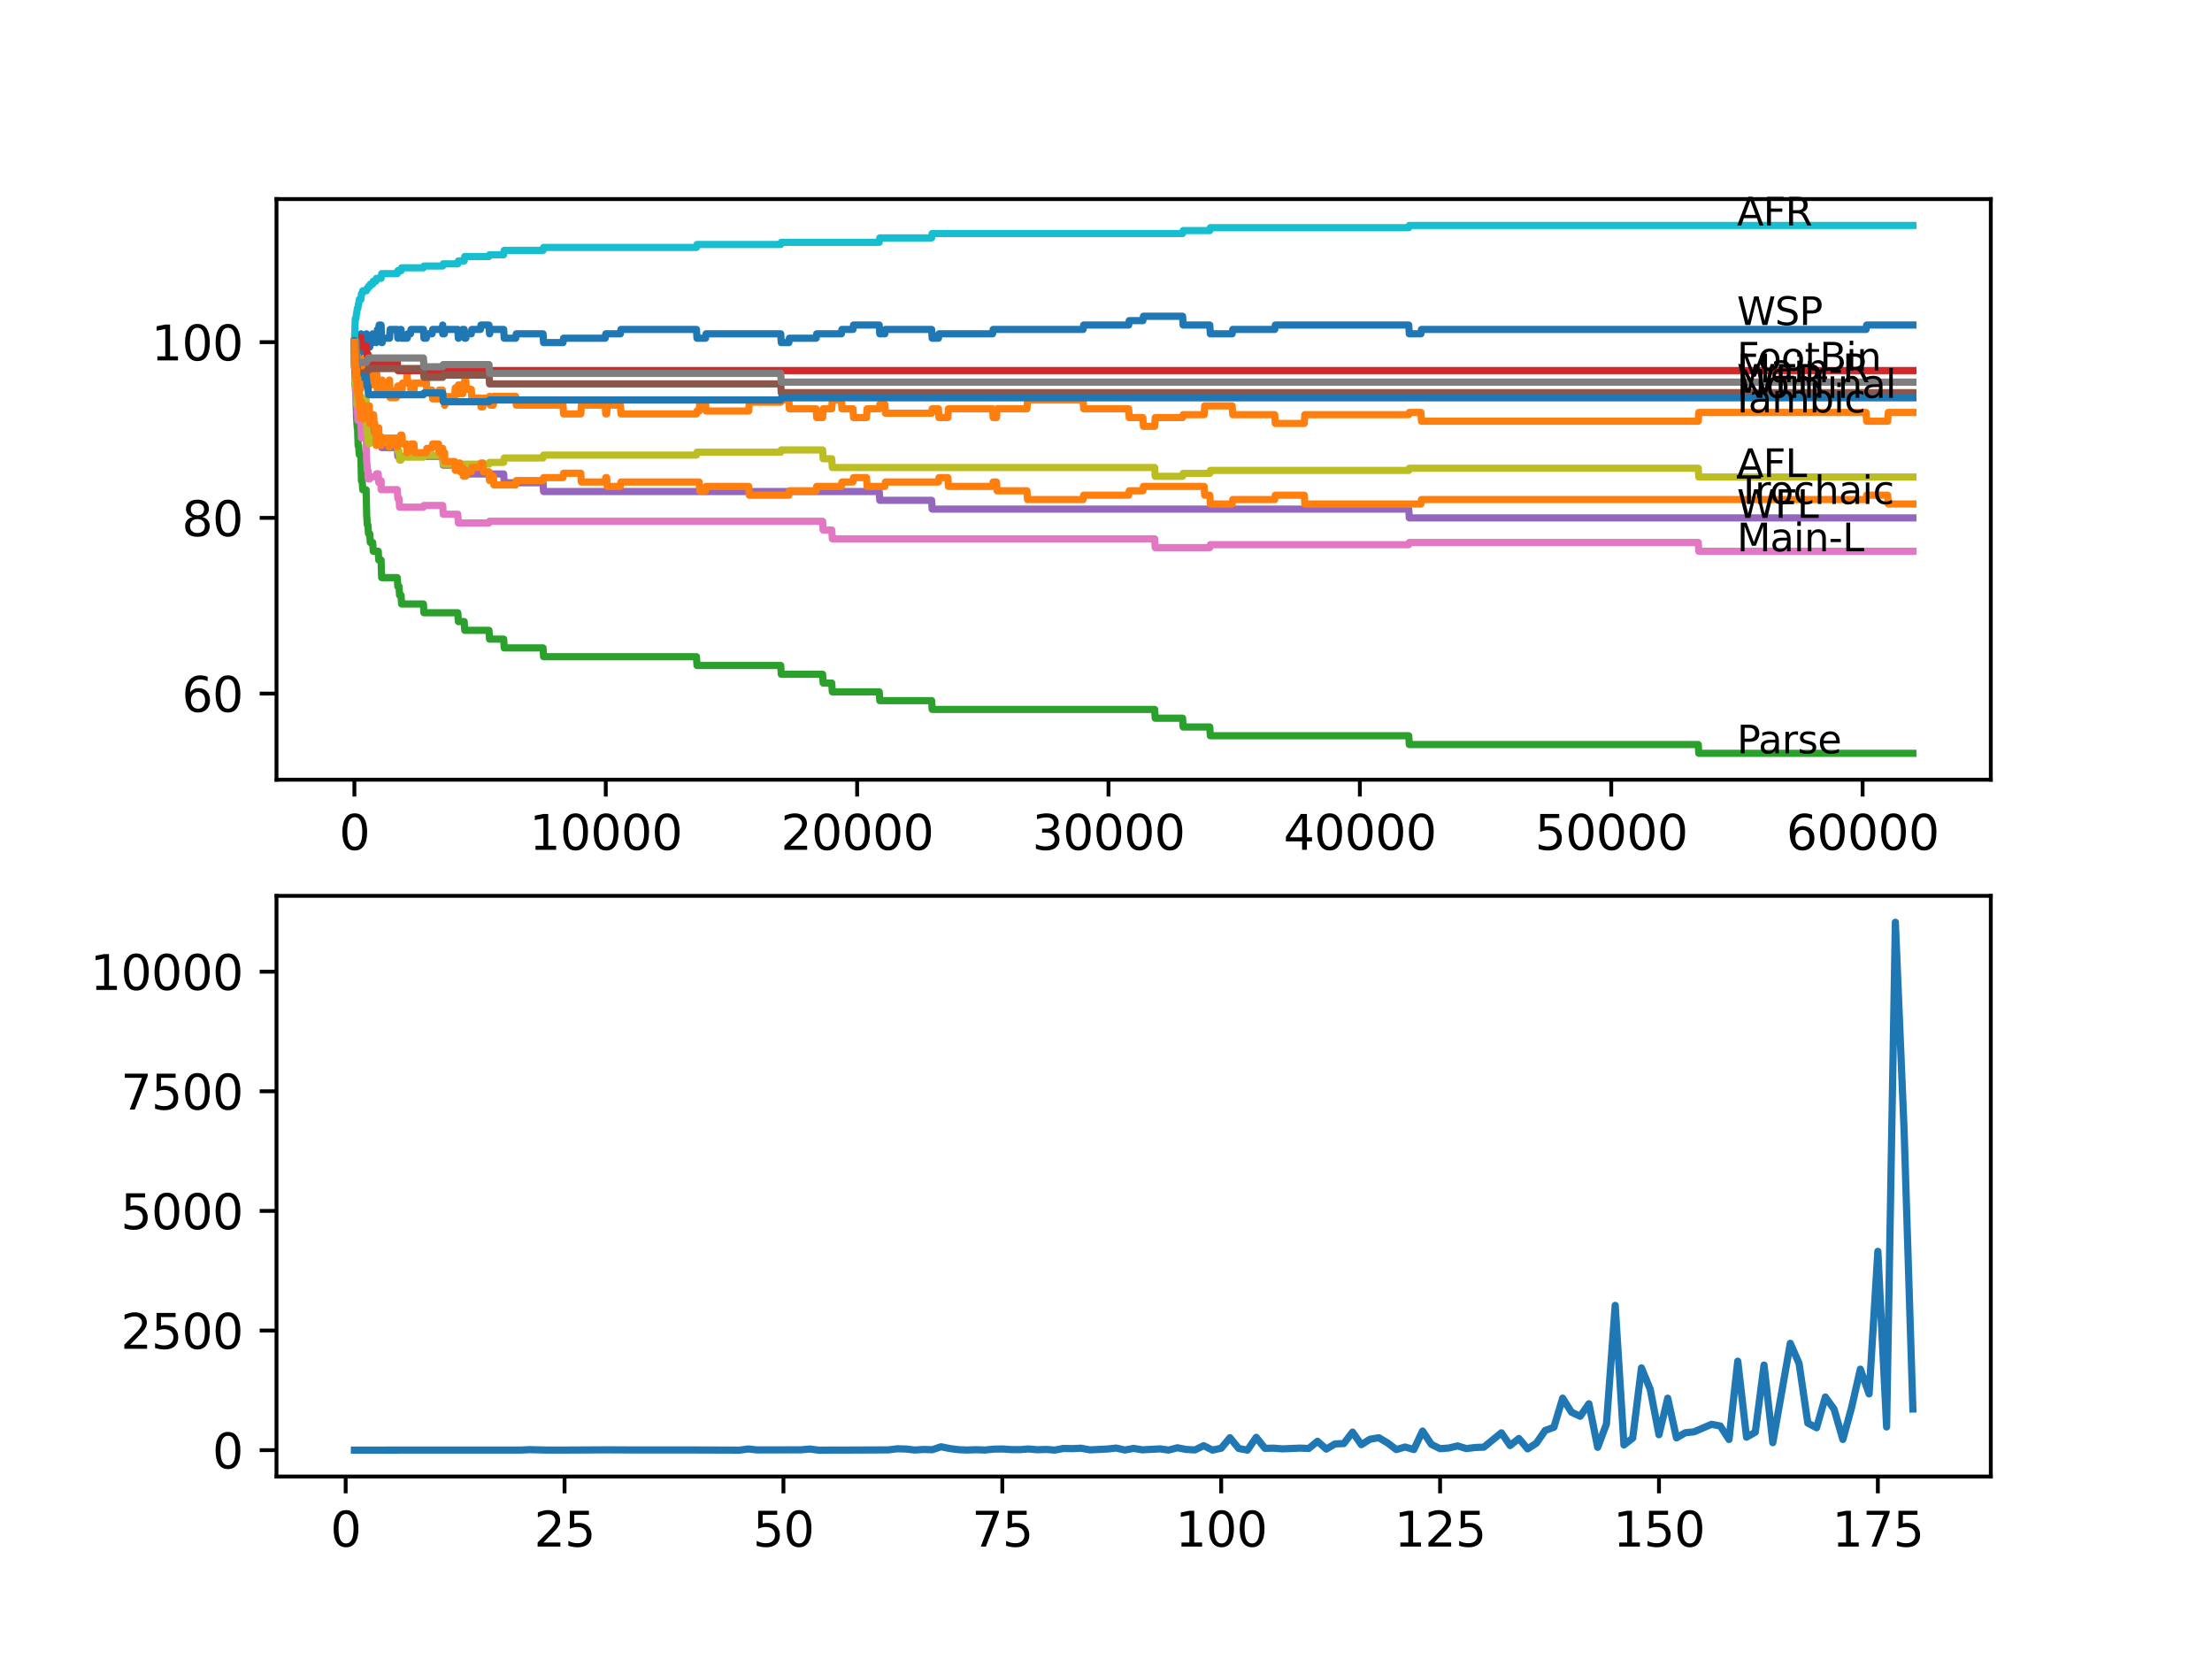 <?xml version="1.0" encoding="utf-8" standalone="no"?>
<!DOCTYPE svg PUBLIC "-//W3C//DTD SVG 1.1//EN"
  "http://www.w3.org/Graphics/SVG/1.1/DTD/svg11.dtd">
<svg xmlns:xlink="http://www.w3.org/1999/xlink" width="460.8pt" height="345.6pt" viewBox="0 0 460.8 345.6" xmlns="http://www.w3.org/2000/svg" version="1.1">
 <defs>
  <style type="text/css">*{stroke-linejoin: round; stroke-linecap: butt}</style>
 </defs>
 <g id="figure_1">
  <g id="patch_1">
   <path d="M 0 345.6 
L 460.8 345.6 
L 460.8 0 
L 0 0 
z
" style="fill: #ffffff"/>
  </g>
  <g id="axes_1">
   <g id="patch_2">
    <path d="M 57.6 162.432 
L 414.72 162.432 
L 414.72 41.472 
L 57.6 41.472 
z
" style="fill: #ffffff"/>
   </g>
   <g id="matplotlib.axis_1">
    <g id="xtick_1">
     <g id="line2d_1">
      <defs>
       <path id="m39d87711a4" d="M 0 0 
L 0 3.5 
" style="stroke: #000000; stroke-width: 0.8"/>
      </defs>
      <g>
       <use xlink:href="#m39d87711a4" x="73.827" y="162.432" style="stroke: #000000; stroke-width: 0.8"/>
      </g>
     </g>
     <g id="text_1">
      <!-- 0 -->
      <g transform="translate(70.646 177.03)scale(0.1 -0.1)">
       <defs>
        <path id="DejaVuSans-30" d="M 2034 4250 
Q 1547 4250 1301 3770 
Q 1056 3291 1056 2328 
Q 1056 1369 1301 889 
Q 1547 409 2034 409 
Q 2525 409 2770 889 
Q 3016 1369 3016 2328 
Q 3016 3291 2770 3770 
Q 2525 4250 2034 4250 
z
M 2034 4750 
Q 2819 4750 3233 4129 
Q 3647 3509 3647 2328 
Q 3647 1150 3233 529 
Q 2819 -91 2034 -91 
Q 1250 -91 836 529 
Q 422 1150 422 2328 
Q 422 3509 836 4129 
Q 1250 4750 2034 4750 
z
" transform="scale(0.016)"/>
       </defs>
       <use xlink:href="#DejaVuSans-30"/>
      </g>
     </g>
    </g>
    <g id="xtick_2">
     <g id="line2d_2">
      <g>
       <use xlink:href="#m39d87711a4" x="126.192" y="162.432" style="stroke: #000000; stroke-width: 0.8"/>
      </g>
     </g>
     <g id="text_2">
      <!-- 10000 -->
      <g transform="translate(110.286 177.03)scale(0.1 -0.1)">
       <defs>
        <path id="DejaVuSans-31" d="M 794 531 
L 1825 531 
L 1825 4091 
L 703 3866 
L 703 4441 
L 1819 4666 
L 2450 4666 
L 2450 531 
L 3481 531 
L 3481 0 
L 794 0 
L 794 531 
z
" transform="scale(0.016)"/>
       </defs>
       <use xlink:href="#DejaVuSans-31"/>
       <use xlink:href="#DejaVuSans-30" x="63.623"/>
       <use xlink:href="#DejaVuSans-30" x="127.246"/>
       <use xlink:href="#DejaVuSans-30" x="190.869"/>
       <use xlink:href="#DejaVuSans-30" x="254.492"/>
      </g>
     </g>
    </g>
    <g id="xtick_3">
     <g id="line2d_3">
      <g>
       <use xlink:href="#m39d87711a4" x="178.556" y="162.432" style="stroke: #000000; stroke-width: 0.8"/>
      </g>
     </g>
     <g id="text_3">
      <!-- 20000 -->
      <g transform="translate(162.65 177.03)scale(0.1 -0.1)">
       <defs>
        <path id="DejaVuSans-32" d="M 1228 531 
L 3431 531 
L 3431 0 
L 469 0 
L 469 531 
Q 828 903 1448 1529 
Q 2069 2156 2228 2338 
Q 2531 2678 2651 2914 
Q 2772 3150 2772 3378 
Q 2772 3750 2511 3984 
Q 2250 4219 1831 4219 
Q 1534 4219 1204 4116 
Q 875 4013 500 3803 
L 500 4441 
Q 881 4594 1212 4672 
Q 1544 4750 1819 4750 
Q 2544 4750 2975 4387 
Q 3406 4025 3406 3419 
Q 3406 3131 3298 2873 
Q 3191 2616 2906 2266 
Q 2828 2175 2409 1742 
Q 1991 1309 1228 531 
z
" transform="scale(0.016)"/>
       </defs>
       <use xlink:href="#DejaVuSans-32"/>
       <use xlink:href="#DejaVuSans-30" x="63.623"/>
       <use xlink:href="#DejaVuSans-30" x="127.246"/>
       <use xlink:href="#DejaVuSans-30" x="190.869"/>
       <use xlink:href="#DejaVuSans-30" x="254.492"/>
      </g>
     </g>
    </g>
    <g id="xtick_4">
     <g id="line2d_4">
      <g>
       <use xlink:href="#m39d87711a4" x="230.921" y="162.432" style="stroke: #000000; stroke-width: 0.8"/>
      </g>
     </g>
     <g id="text_4">
      <!-- 30000 -->
      <g transform="translate(215.015 177.03)scale(0.1 -0.1)">
       <defs>
        <path id="DejaVuSans-33" d="M 2597 2516 
Q 3050 2419 3304 2112 
Q 3559 1806 3559 1356 
Q 3559 666 3084 287 
Q 2609 -91 1734 -91 
Q 1441 -91 1130 -33 
Q 819 25 488 141 
L 488 750 
Q 750 597 1062 519 
Q 1375 441 1716 441 
Q 2309 441 2620 675 
Q 2931 909 2931 1356 
Q 2931 1769 2642 2001 
Q 2353 2234 1838 2234 
L 1294 2234 
L 1294 2753 
L 1863 2753 
Q 2328 2753 2575 2939 
Q 2822 3125 2822 3475 
Q 2822 3834 2567 4026 
Q 2313 4219 1838 4219 
Q 1578 4219 1281 4162 
Q 984 4106 628 3988 
L 628 4550 
Q 988 4650 1302 4700 
Q 1616 4750 1894 4750 
Q 2613 4750 3031 4423 
Q 3450 4097 3450 3541 
Q 3450 3153 3228 2886 
Q 3006 2619 2597 2516 
z
" transform="scale(0.016)"/>
       </defs>
       <use xlink:href="#DejaVuSans-33"/>
       <use xlink:href="#DejaVuSans-30" x="63.623"/>
       <use xlink:href="#DejaVuSans-30" x="127.246"/>
       <use xlink:href="#DejaVuSans-30" x="190.869"/>
       <use xlink:href="#DejaVuSans-30" x="254.492"/>
      </g>
     </g>
    </g>
    <g id="xtick_5">
     <g id="line2d_5">
      <g>
       <use xlink:href="#m39d87711a4" x="283.285" y="162.432" style="stroke: #000000; stroke-width: 0.8"/>
      </g>
     </g>
     <g id="text_5">
      <!-- 40000 -->
      <g transform="translate(267.379 177.03)scale(0.1 -0.1)">
       <defs>
        <path id="DejaVuSans-34" d="M 2419 4116 
L 825 1625 
L 2419 1625 
L 2419 4116 
z
M 2253 4666 
L 3047 4666 
L 3047 1625 
L 3713 1625 
L 3713 1100 
L 3047 1100 
L 3047 0 
L 2419 0 
L 2419 1100 
L 313 1100 
L 313 1709 
L 2253 4666 
z
" transform="scale(0.016)"/>
       </defs>
       <use xlink:href="#DejaVuSans-34"/>
       <use xlink:href="#DejaVuSans-30" x="63.623"/>
       <use xlink:href="#DejaVuSans-30" x="127.246"/>
       <use xlink:href="#DejaVuSans-30" x="190.869"/>
       <use xlink:href="#DejaVuSans-30" x="254.492"/>
      </g>
     </g>
    </g>
    <g id="xtick_6">
     <g id="line2d_6">
      <g>
       <use xlink:href="#m39d87711a4" x="335.65" y="162.432" style="stroke: #000000; stroke-width: 0.8"/>
      </g>
     </g>
     <g id="text_6">
      <!-- 50000 -->
      <g transform="translate(319.744 177.03)scale(0.1 -0.1)">
       <defs>
        <path id="DejaVuSans-35" d="M 691 4666 
L 3169 4666 
L 3169 4134 
L 1269 4134 
L 1269 2991 
Q 1406 3038 1543 3061 
Q 1681 3084 1819 3084 
Q 2600 3084 3056 2656 
Q 3513 2228 3513 1497 
Q 3513 744 3044 326 
Q 2575 -91 1722 -91 
Q 1428 -91 1123 -41 
Q 819 9 494 109 
L 494 744 
Q 775 591 1075 516 
Q 1375 441 1709 441 
Q 2250 441 2565 725 
Q 2881 1009 2881 1497 
Q 2881 1984 2565 2268 
Q 2250 2553 1709 2553 
Q 1456 2553 1204 2497 
Q 953 2441 691 2322 
L 691 4666 
z
" transform="scale(0.016)"/>
       </defs>
       <use xlink:href="#DejaVuSans-35"/>
       <use xlink:href="#DejaVuSans-30" x="63.623"/>
       <use xlink:href="#DejaVuSans-30" x="127.246"/>
       <use xlink:href="#DejaVuSans-30" x="190.869"/>
       <use xlink:href="#DejaVuSans-30" x="254.492"/>
      </g>
     </g>
    </g>
    <g id="xtick_7">
     <g id="line2d_7">
      <g>
       <use xlink:href="#m39d87711a4" x="388.014" y="162.432" style="stroke: #000000; stroke-width: 0.8"/>
      </g>
     </g>
     <g id="text_7">
      <!-- 60000 -->
      <g transform="translate(372.108 177.03)scale(0.1 -0.1)">
       <defs>
        <path id="DejaVuSans-36" d="M 2113 2584 
Q 1688 2584 1439 2293 
Q 1191 2003 1191 1497 
Q 1191 994 1439 701 
Q 1688 409 2113 409 
Q 2538 409 2786 701 
Q 3034 994 3034 1497 
Q 3034 2003 2786 2293 
Q 2538 2584 2113 2584 
z
M 3366 4563 
L 3366 3988 
Q 3128 4100 2886 4159 
Q 2644 4219 2406 4219 
Q 1781 4219 1451 3797 
Q 1122 3375 1075 2522 
Q 1259 2794 1537 2939 
Q 1816 3084 2150 3084 
Q 2853 3084 3261 2657 
Q 3669 2231 3669 1497 
Q 3669 778 3244 343 
Q 2819 -91 2113 -91 
Q 1303 -91 875 529 
Q 447 1150 447 2328 
Q 447 3434 972 4092 
Q 1497 4750 2381 4750 
Q 2619 4750 2861 4703 
Q 3103 4656 3366 4563 
z
" transform="scale(0.016)"/>
       </defs>
       <use xlink:href="#DejaVuSans-36"/>
       <use xlink:href="#DejaVuSans-30" x="63.623"/>
       <use xlink:href="#DejaVuSans-30" x="127.246"/>
       <use xlink:href="#DejaVuSans-30" x="190.869"/>
       <use xlink:href="#DejaVuSans-30" x="254.492"/>
      </g>
     </g>
    </g>
   </g>
   <g id="matplotlib.axis_2">
    <g id="ytick_1">
     <g id="line2d_8">
      <defs>
       <path id="m2f350703a5" d="M 0 0 
L -3.5 0 
" style="stroke: #000000; stroke-width: 0.8"/>
      </defs>
      <g>
       <use xlink:href="#m2f350703a5" x="57.6" y="144.489" style="stroke: #000000; stroke-width: 0.8"/>
      </g>
     </g>
     <g id="text_8">
      <!-- 60 -->
      <g transform="translate(37.875 148.288)scale(0.1 -0.1)">
       <use xlink:href="#DejaVuSans-36"/>
       <use xlink:href="#DejaVuSans-30" x="63.623"/>
      </g>
     </g>
    </g>
    <g id="ytick_2">
     <g id="line2d_9">
      <g>
       <use xlink:href="#m2f350703a5" x="57.6" y="107.885" style="stroke: #000000; stroke-width: 0.8"/>
      </g>
     </g>
     <g id="text_9">
      <!-- 80 -->
      <g transform="translate(37.875 111.684)scale(0.1 -0.1)">
       <defs>
        <path id="DejaVuSans-38" d="M 2034 2216 
Q 1584 2216 1326 1975 
Q 1069 1734 1069 1313 
Q 1069 891 1326 650 
Q 1584 409 2034 409 
Q 2484 409 2743 651 
Q 3003 894 3003 1313 
Q 3003 1734 2745 1975 
Q 2488 2216 2034 2216 
z
M 1403 2484 
Q 997 2584 770 2862 
Q 544 3141 544 3541 
Q 544 4100 942 4425 
Q 1341 4750 2034 4750 
Q 2731 4750 3128 4425 
Q 3525 4100 3525 3541 
Q 3525 3141 3298 2862 
Q 3072 2584 2669 2484 
Q 3125 2378 3379 2068 
Q 3634 1759 3634 1313 
Q 3634 634 3220 271 
Q 2806 -91 2034 -91 
Q 1263 -91 848 271 
Q 434 634 434 1313 
Q 434 1759 690 2068 
Q 947 2378 1403 2484 
z
M 1172 3481 
Q 1172 3119 1398 2916 
Q 1625 2713 2034 2713 
Q 2441 2713 2670 2916 
Q 2900 3119 2900 3481 
Q 2900 3844 2670 4047 
Q 2441 4250 2034 4250 
Q 1625 4250 1398 4047 
Q 1172 3844 1172 3481 
z
" transform="scale(0.016)"/>
       </defs>
       <use xlink:href="#DejaVuSans-38"/>
       <use xlink:href="#DejaVuSans-30" x="63.623"/>
      </g>
     </g>
    </g>
    <g id="ytick_3">
     <g id="line2d_10">
      <g>
       <use xlink:href="#m2f350703a5" x="57.6" y="71.281" style="stroke: #000000; stroke-width: 0.8"/>
      </g>
     </g>
     <g id="text_10">
      <!-- 100 -->
      <g transform="translate(31.512 75.08)scale(0.1 -0.1)">
       <use xlink:href="#DejaVuSans-31"/>
       <use xlink:href="#DejaVuSans-30" x="63.623"/>
       <use xlink:href="#DejaVuSans-30" x="127.246"/>
      </g>
     </g>
    </g>
   </g>
   <g id="line2d_11">
    <path d="M 73.833 71.281 
L 73.922 77.229 
L 73.953 75.399 
L 73.969 75.399 
L 73.979 76.314 
L 74.084 74.118 
L 74.136 74.118 
L 74.152 73.203 
L 74.168 76.863 
L 74.241 75.033 
L 74.32 76.863 
L 74.351 75.948 
L 74.398 75.948 
L 74.534 71.373 
L 74.555 71.373 
L 74.566 73.203 
L 74.665 72.288 
L 74.723 72.288 
L 74.754 74.118 
L 74.833 72.288 
L 74.927 72.288 
L 75.042 71.373 
L 75.053 71.373 
L 75.168 70.458 
L 75.173 70.458 
L 75.184 72.288 
L 75.215 69.542 
L 75.283 71.373 
L 75.451 71.373 
L 75.566 73.203 
L 75.592 73.203 
L 75.713 71.373 
L 75.718 71.373 
L 75.833 70.458 
L 76.32 70.458 
L 76.336 69.542 
L 76.341 71.373 
L 76.425 71.373 
L 76.514 71.373 
L 76.629 70.458 
L 76.645 70.458 
L 76.76 72.288 
L 76.765 72.288 
L 76.88 71.373 
L 76.896 71.373 
L 77.011 70.458 
L 77.022 70.458 
L 77.032 72.288 
L 77.132 71.373 
L 77.221 71.373 
L 77.336 70.458 
L 77.603 70.458 
L 77.634 69.542 
L 77.64 71.373 
L 77.713 70.458 
L 78.074 70.458 
L 78.189 69.542 
L 78.305 69.542 
L 78.378 71.373 
L 78.415 70.458 
L 78.519 70.458 
L 78.64 68.627 
L 78.87 68.627 
L 78.985 67.712 
L 79.389 67.712 
L 79.509 71.373 
L 79.609 71.373 
L 79.724 70.458 
L 81.153 70.458 
L 81.274 68.627 
L 82.761 68.627 
L 82.876 70.458 
L 82.981 70.458 
L 83.096 69.542 
L 83.321 69.542 
L 83.436 68.627 
L 83.546 68.627 
L 83.662 70.458 
L 84.819 70.458 
L 84.934 69.542 
L 85.505 69.542 
L 85.62 68.627 
L 88.202 68.627 
L 88.317 70.458 
L 88.804 70.458 
L 88.919 69.542 
L 90.003 69.542 
L 90.118 68.627 
L 92.16 68.627 
L 92.223 67.712 
L 92.228 69.542 
L 92.265 69.542 
L 92.569 69.542 
L 92.684 68.627 
L 95.37 68.627 
L 95.485 70.458 
L 95.533 70.458 
L 95.648 69.542 
L 96.234 69.542 
L 96.349 68.627 
L 96.7 68.627 
L 96.815 70.458 
L 97.03 70.458 
L 97.145 69.542 
L 98.177 69.542 
L 98.292 68.627 
L 100.078 68.627 
L 100.193 67.712 
L 101.863 67.712 
L 101.979 69.542 
L 102.005 69.542 
L 102.12 68.627 
L 104.922 68.627 
L 105.037 70.458 
L 107.43 70.458 
L 107.545 69.542 
L 113.122 69.542 
L 113.237 71.373 
L 117.285 71.373 
L 117.4 70.458 
L 126.072 70.458 
L 126.187 69.542 
L 129.24 69.542 
L 129.355 68.627 
L 145.085 68.627 
L 145.2 70.458 
L 146.975 70.458 
L 147.091 69.542 
L 162.638 69.542 
L 162.753 71.373 
L 164.329 71.373 
L 164.444 70.458 
L 170.016 70.458 
L 170.131 69.542 
L 175.273 69.542 
L 175.388 68.627 
L 177.687 68.627 
L 177.802 67.712 
L 183.159 67.712 
L 183.274 69.542 
L 184.332 69.542 
L 184.447 68.627 
L 194.072 68.627 
L 194.187 70.458 
L 195.491 70.458 
L 195.606 69.542 
L 206.776 69.542 
L 206.891 68.627 
L 225.632 68.627 
L 225.747 67.712 
L 235.121 67.712 
L 235.236 66.797 
L 238.084 66.797 
L 238.2 65.882 
L 246.353 65.882 
L 246.468 67.712 
L 252.019 67.712 
L 252.134 69.542 
L 256.684 69.542 
L 256.799 68.627 
L 265.55 68.627 
L 265.665 67.712 
L 293.465 67.712 
L 293.58 69.542 
L 296.005 69.542 
L 296.12 68.627 
L 388.742 68.627 
L 388.857 67.712 
L 398.487 67.712 
L 398.487 67.712 
" clip-path="url(#p0b329668dd)" style="fill: none; stroke: #1f77b4; stroke-width: 1.5; stroke-linecap: square"/>
   </g>
   <g id="line2d_12">
    <path d="M 73.833 71.281 
L 73.864 70.458 
L 73.869 72.288 
L 73.922 72.288 
L 74.016 75.948 
L 74.032 72.288 
L 74.047 72.288 
L 74.074 70.458 
L 74.163 74.118 
L 74.199 74.118 
L 74.278 77.321 
L 74.314 76.406 
L 74.398 74.209 
L 74.325 77.87 
L 74.43 76.04 
L 74.456 76.04 
L 74.55 79.7 
L 74.493 74.209 
L 74.571 77.87 
L 74.697 77.87 
L 74.754 76.04 
L 74.77 79.7 
L 74.801 79.7 
L 74.859 79.7 
L 74.927 76.04 
L 74.974 77.87 
L 75.053 77.87 
L 75.058 79.7 
L 75.089 76.04 
L 75.158 76.04 
L 75.173 76.04 
L 75.184 75.43 
L 75.215 80.92 
L 75.257 79.09 
L 75.268 79.09 
L 75.398 76.65 
L 75.576 76.65 
L 75.592 74.82 
L 75.676 78.48 
L 75.681 78.48 
L 75.718 78.48 
L 75.833 80.31 
L 76.09 80.31 
L 76.205 78.48 
L 76.268 78.48 
L 76.32 76.65 
L 76.378 78.022 
L 76.388 78.022 
L 76.509 74.362 
L 76.514 74.362 
L 76.629 76.192 
L 76.645 76.192 
L 76.765 73.904 
L 76.88 75.735 
L 76.896 75.735 
L 76.943 77.565 
L 77.006 75.735 
L 77.022 75.735 
L 77.032 75.277 
L 77.037 77.107 
L 77.116 77.107 
L 77.221 77.107 
L 77.336 78.937 
L 77.388 78.937 
L 77.503 77.107 
L 77.603 77.107 
L 77.718 80.158 
L 77.828 80.158 
L 77.943 78.327 
L 78.059 78.327 
L 78.074 76.497 
L 78.169 78.327 
L 78.268 78.327 
L 78.378 76.497 
L 78.493 78.327 
L 78.519 78.327 
L 78.64 81.988 
L 78.792 81.988 
L 78.907 80.158 
L 79.389 80.158 
L 79.509 79.181 
L 79.609 79.181 
L 79.724 81.012 
L 80.97 81.012 
L 81.085 79.181 
L 81.153 79.181 
L 81.274 82.842 
L 82.562 82.842 
L 82.677 81.012 
L 82.761 81.012 
L 82.876 80.402 
L 82.981 80.402 
L 83.096 82.232 
L 83.122 82.232 
L 83.237 80.402 
L 83.321 80.402 
L 83.436 82.232 
L 83.546 82.232 
L 83.662 81.622 
L 83.73 81.622 
L 83.845 79.792 
L 84.704 79.792 
L 84.819 77.961 
L 84.934 79.792 
L 85.505 79.792 
L 85.62 81.622 
L 86.227 81.622 
L 86.343 79.792 
L 88.202 79.792 
L 88.317 79.425 
L 88.804 79.425 
L 88.919 81.256 
L 90.003 81.256 
L 90.118 83.086 
L 91.364 83.086 
L 91.48 81.256 
L 92.16 81.256 
L 92.223 83.086 
L 92.27 82.628 
L 92.569 82.628 
L 92.637 84.458 
L 92.679 82.628 
L 94.731 82.628 
L 94.847 80.798 
L 95.37 80.798 
L 95.485 80.188 
L 95.533 80.188 
L 95.648 82.018 
L 95.768 82.018 
L 95.883 80.188 
L 96.234 80.188 
L 96.349 82.018 
L 96.407 82.018 
L 96.522 80.188 
L 96.7 80.188 
L 96.815 79.273 
L 97.03 79.273 
L 97.145 81.103 
L 98.177 81.103 
L 98.292 82.933 
L 100.078 82.933 
L 100.193 84.764 
L 100.586 84.764 
L 100.701 82.933 
L 101.863 82.933 
L 101.979 82.567 
L 102.005 82.567 
L 102.12 84.397 
L 102.769 84.397 
L 102.885 82.567 
L 107.43 82.567 
L 107.545 84.397 
L 117.285 84.397 
L 117.4 86.228 
L 120.992 86.228 
L 121.107 84.397 
L 126.072 84.397 
L 126.187 86.228 
L 126.38 86.228 
L 126.496 84.397 
L 129.24 84.397 
L 129.355 86.228 
L 145.085 86.228 
L 145.2 85.618 
L 145.656 85.618 
L 145.771 83.787 
L 146.975 83.787 
L 147.091 85.618 
L 155.977 85.618 
L 156.092 83.787 
L 162.638 83.787 
L 162.753 83.33 
L 164.329 83.33 
L 164.444 85.16 
L 170.016 85.16 
L 170.131 86.99 
L 171.362 86.99 
L 171.477 85.16 
L 173.268 85.16 
L 173.383 83.33 
L 175.273 83.33 
L 175.388 85.16 
L 177.687 85.16 
L 177.802 86.99 
L 180.515 86.99 
L 180.63 85.16 
L 183.159 85.16 
L 183.274 84.245 
L 184.332 84.245 
L 184.447 86.075 
L 194.072 86.075 
L 194.187 85.16 
L 195.491 85.16 
L 195.606 86.99 
L 197.46 86.99 
L 197.575 85.16 
L 206.776 85.16 
L 206.891 86.99 
L 207.593 86.99 
L 207.708 85.16 
L 213.939 85.16 
L 214.054 83.33 
L 225.632 83.33 
L 225.747 85.16 
L 235.121 85.16 
L 235.236 86.99 
L 238.084 86.99 
L 238.2 88.82 
L 240.535 88.82 
L 240.65 86.99 
L 246.353 86.99 
L 246.468 86.38 
L 250.846 86.38 
L 250.961 84.55 
L 256.684 84.55 
L 256.799 86.38 
L 265.55 86.38 
L 265.665 88.21 
L 271.708 88.21 
L 271.823 86.38 
L 293.465 86.38 
L 293.58 85.923 
L 296.005 85.923 
L 296.12 87.753 
L 353.778 87.753 
L 353.894 85.923 
L 388.742 85.923 
L 388.857 87.753 
L 393.246 87.753 
L 393.361 85.923 
L 398.487 85.923 
L 398.487 85.923 
" clip-path="url(#p0b329668dd)" style="fill: none; stroke: #ff7f0e; stroke-width: 1.5; stroke-linecap: square"/>
   </g>
   <g id="line2d_13">
    <path d="M 73.833 71.281 
L 73.958 76.772 
L 73.974 76.772 
L 74.047 80.432 
L 74.095 80.066 
L 74.152 80.066 
L 74.283 87.387 
L 74.314 87.387 
L 74.43 89.217 
L 74.487 89.217 
L 74.608 92.877 
L 74.723 92.877 
L 74.838 94.708 
L 75.173 94.708 
L 75.299 100.198 
L 75.451 100.198 
L 75.566 102.028 
L 76.268 102.028 
L 76.393 107.519 
L 76.404 107.519 
L 76.519 109.349 
L 76.645 109.349 
L 76.76 111.179 
L 77.022 111.179 
L 77.137 113.009 
L 77.634 113.009 
L 77.75 114.84 
L 78.792 114.84 
L 78.907 116.67 
L 79.389 116.67 
L 79.509 120.33 
L 82.761 120.33 
L 82.876 122.16 
L 83.122 122.16 
L 83.237 123.99 
L 83.546 123.99 
L 83.662 125.821 
L 88.202 125.821 
L 88.317 127.651 
L 95.37 127.651 
L 95.485 129.481 
L 96.7 129.481 
L 96.815 131.311 
L 101.863 131.311 
L 101.979 133.141 
L 104.922 133.141 
L 105.037 134.972 
L 113.122 134.972 
L 113.237 136.802 
L 145.085 136.802 
L 145.2 138.632 
L 162.638 138.632 
L 162.753 140.462 
L 171.362 140.462 
L 171.477 142.292 
L 173.268 142.292 
L 173.383 144.123 
L 183.159 144.123 
L 183.274 145.953 
L 194.072 145.953 
L 194.187 147.783 
L 240.535 147.783 
L 240.65 149.613 
L 246.353 149.613 
L 246.468 151.443 
L 252.019 151.443 
L 252.134 153.273 
L 293.465 153.273 
L 293.58 155.104 
L 353.778 155.104 
L 353.894 156.934 
L 398.487 156.934 
L 398.487 156.934 
" clip-path="url(#p0b329668dd)" style="fill: none; stroke: #2ca02c; stroke-width: 1.5; stroke-linecap: square"/>
   </g>
   <g id="line2d_14">
    <path d="M 73.833 71.281 
L 74.047 71.281 
L 74.173 70.244 
L 75.173 70.244 
L 75.288 72.074 
L 76.336 72.074 
L 76.451 73.904 
L 76.645 73.904 
L 76.76 75.735 
L 79.389 75.735 
L 79.504 75.369 
L 82.761 75.369 
L 82.876 77.199 
L 398.487 77.199 
L 398.487 77.199 
" clip-path="url(#p0b329668dd)" style="fill: none; stroke: #d62728; stroke-width: 1.5; stroke-linecap: square"/>
   </g>
   <g id="line2d_15">
    <path d="M 73.833 71.281 
L 73.969 80.432 
L 74.152 80.432 
L 74.278 85.923 
L 75.173 85.923 
L 75.288 87.753 
L 76.645 87.753 
L 76.76 89.583 
L 77.634 89.583 
L 77.75 91.413 
L 79.394 91.413 
L 79.509 93.243 
L 82.761 93.243 
L 82.876 95.074 
L 92.223 95.074 
L 92.338 96.904 
L 96.7 96.904 
L 96.815 98.734 
L 104.922 98.734 
L 105.037 100.564 
L 113.122 100.564 
L 113.237 102.394 
L 183.159 102.394 
L 183.274 104.224 
L 194.072 104.224 
L 194.187 106.055 
L 293.465 106.055 
L 293.58 107.885 
L 398.487 107.885 
L 398.487 107.885 
" clip-path="url(#p0b329668dd)" style="fill: none; stroke: #9467bd; stroke-width: 1.5; stroke-linecap: square"/>
   </g>
   <g id="line2d_16">
    <path d="M 73.833 71.281 
L 73.838 73.111 
L 73.911 70.976 
L 73.943 70.976 
L 74.152 70.976 
L 74.278 76.467 
L 74.314 76.467 
L 74.43 78.297 
L 74.545 77.687 
L 76.336 77.687 
L 76.451 77.229 
L 76.645 77.229 
L 76.76 76.772 
L 88.202 76.772 
L 88.317 78.602 
L 92.223 78.602 
L 92.338 78.144 
L 101.863 78.144 
L 101.979 79.975 
L 162.638 79.975 
L 162.753 81.805 
L 398.487 81.805 
L 398.487 81.805 
" clip-path="url(#p0b329668dd)" style="fill: none; stroke: #8c564b; stroke-width: 1.5; stroke-linecap: square"/>
   </g>
   <g id="line2d_17">
    <path d="M 73.833 71.281 
L 73.838 70.915 
L 73.864 75.796 
L 73.875 75.796 
L 73.906 75.796 
L 74.032 81.286 
L 74.047 81.286 
L 74.163 80.615 
L 74.283 84.275 
L 74.314 84.275 
L 74.43 83.909 
L 74.55 87.57 
L 75.173 87.57 
L 75.294 91.23 
L 75.451 91.23 
L 75.566 90.62 
L 76.268 90.62 
L 76.393 96.111 
L 76.404 96.111 
L 76.519 97.941 
L 76.645 97.941 
L 76.76 99.771 
L 77.022 99.771 
L 77.137 99.313 
L 78.305 99.313 
L 78.42 98.703 
L 78.792 98.703 
L 78.907 100.534 
L 79.389 100.534 
L 79.394 100.168 
L 79.399 101.998 
L 79.478 101.998 
L 82.761 101.998 
L 82.876 103.828 
L 83.122 103.828 
L 83.237 105.658 
L 88.202 105.658 
L 88.317 105.292 
L 92.223 105.292 
L 92.338 107.122 
L 95.37 107.122 
L 95.485 108.952 
L 101.863 108.952 
L 101.979 108.586 
L 171.362 108.586 
L 171.477 110.417 
L 173.268 110.417 
L 173.383 112.247 
L 240.535 112.247 
L 240.65 114.077 
L 252.019 114.077 
L 252.134 113.467 
L 293.465 113.467 
L 293.58 113.009 
L 353.778 113.009 
L 353.894 114.84 
L 398.487 114.84 
L 398.487 114.84 
" clip-path="url(#p0b329668dd)" style="fill: none; stroke: #e377c2; stroke-width: 1.5; stroke-linecap: square"/>
   </g>
   <g id="line2d_18">
    <path d="M 73.833 71.281 
L 73.838 73.111 
L 73.911 70.976 
L 73.943 70.976 
L 74.152 70.976 
L 74.273 74.27 
L 74.314 74.27 
L 74.43 76.101 
L 74.545 75.491 
L 76.336 75.491 
L 76.451 75.033 
L 76.645 75.033 
L 76.76 74.575 
L 88.202 74.575 
L 88.317 76.406 
L 92.223 76.406 
L 92.338 75.948 
L 101.863 75.948 
L 101.979 77.778 
L 162.638 77.778 
L 162.753 79.608 
L 398.487 79.608 
L 398.487 79.608 
" clip-path="url(#p0b329668dd)" style="fill: none; stroke: #7f7f7f; stroke-width: 1.5; stroke-linecap: square"/>
   </g>
   <g id="line2d_19">
    <path d="M 73.833 71.281 
L 73.838 70.915 
L 73.864 75.796 
L 73.875 75.796 
L 73.906 75.796 
L 74.026 80.371 
L 74.047 80.371 
L 74.173 79.334 
L 74.278 79.334 
L 74.314 81.164 
L 74.393 80.798 
L 74.43 80.798 
L 74.55 84.458 
L 74.555 84.458 
L 74.671 83.543 
L 74.723 83.543 
L 74.838 82.628 
L 75.236 82.628 
L 75.268 84.458 
L 75.346 83.848 
L 75.451 83.848 
L 75.566 83.238 
L 76.268 83.238 
L 76.393 88.729 
L 76.404 88.729 
L 76.519 90.559 
L 76.645 90.559 
L 76.76 92.389 
L 77.022 92.389 
L 77.137 91.932 
L 77.634 91.932 
L 77.75 91.322 
L 78.305 91.322 
L 78.42 90.712 
L 78.792 90.712 
L 78.907 92.542 
L 79.389 92.542 
L 79.504 92.176 
L 82.761 92.176 
L 82.876 94.006 
L 83.122 94.006 
L 83.237 95.836 
L 83.546 95.836 
L 83.662 95.226 
L 88.202 95.226 
L 88.317 94.86 
L 92.223 94.86 
L 92.338 96.69 
L 101.863 96.69 
L 101.979 96.324 
L 104.922 96.324 
L 105.037 95.409 
L 113.122 95.409 
L 113.237 94.799 
L 145.085 94.799 
L 145.2 94.189 
L 162.638 94.189 
L 162.753 93.731 
L 171.362 93.731 
L 171.477 95.562 
L 173.268 95.562 
L 173.383 97.392 
L 240.535 97.392 
L 240.65 99.222 
L 246.353 99.222 
L 246.468 98.612 
L 252.019 98.612 
L 252.134 98.002 
L 293.465 98.002 
L 293.58 97.544 
L 353.778 97.544 
L 353.894 99.374 
L 398.487 99.374 
L 398.487 99.374 
" clip-path="url(#p0b329668dd)" style="fill: none; stroke: #bcbd22; stroke-width: 1.5; stroke-linecap: square"/>
   </g>
   <g id="line2d_20">
    <path d="M 73.833 71.281 
L 74.011 66.34 
L 74.152 66.34 
L 74.278 65.211 
L 74.314 65.211 
L 74.435 64.235 
L 74.555 64.235 
L 74.671 63.32 
L 74.723 63.32 
L 74.838 62.405 
L 75.173 62.405 
L 75.294 61.185 
L 75.451 61.185 
L 75.566 60.575 
L 76.336 60.575 
L 76.451 60.117 
L 76.645 60.117 
L 76.76 59.659 
L 77.022 59.659 
L 77.137 59.202 
L 77.634 59.202 
L 77.75 58.592 
L 78.305 58.592 
L 78.42 57.982 
L 79.389 57.982 
L 79.509 57.006 
L 82.761 57.006 
L 82.876 56.396 
L 83.546 56.396 
L 83.662 55.786 
L 88.202 55.786 
L 88.317 55.42 
L 92.223 55.42 
L 92.338 54.962 
L 95.37 54.962 
L 95.485 54.352 
L 96.7 54.352 
L 96.815 53.437 
L 101.863 53.437 
L 101.979 53.071 
L 104.922 53.071 
L 105.037 52.156 
L 113.122 52.156 
L 113.237 51.546 
L 145.085 51.546 
L 145.2 50.936 
L 162.638 50.936 
L 162.753 50.478 
L 183.159 50.478 
L 183.274 49.563 
L 194.072 49.563 
L 194.187 48.648 
L 246.353 48.648 
L 246.468 48.038 
L 252.019 48.038 
L 252.134 47.428 
L 293.465 47.428 
L 293.58 46.97 
L 398.487 46.97 
L 398.487 46.97 
" clip-path="url(#p0b329668dd)" style="fill: none; stroke: #17becf; stroke-width: 1.5; stroke-linecap: square"/>
   </g>
   <g id="line2d_21">
    <path d="M 73.833 71.281 
L 73.838 70.915 
L 73.864 76.406 
L 73.869 76.406 
L 73.906 76.406 
L 74.021 78.236 
L 74.152 78.236 
L 74.278 77.107 
L 74.314 77.107 
L 74.43 76.741 
L 74.545 78.571 
L 76.336 78.571 
L 76.451 80.402 
L 76.645 80.402 
L 76.76 82.232 
L 88.202 82.232 
L 88.317 81.866 
L 92.223 81.866 
L 92.338 83.696 
L 101.863 83.696 
L 101.979 83.33 
L 162.638 83.33 
L 162.753 82.872 
L 398.487 82.872 
L 398.487 82.872 
" clip-path="url(#p0b329668dd)" style="fill: none; stroke: #1f77b4; stroke-width: 1.5; stroke-linecap: square"/>
   </g>
   <g id="line2d_22">
    <path d="M 73.833 71.281 
L 73.864 76.772 
L 73.948 73.111 
L 73.958 73.111 
L 74.079 78.602 
L 74.163 76.467 
L 74.189 78.297 
L 74.199 78.297 
L 74.215 79.212 
L 74.314 76.924 
L 74.398 81.5 
L 74.435 80.585 
L 74.456 80.585 
L 74.55 78.754 
L 74.487 81.5 
L 74.561 80.585 
L 74.566 82.415 
L 74.671 81.5 
L 74.697 81.5 
L 74.754 83.33 
L 74.807 81.5 
L 74.859 81.5 
L 74.927 85.16 
L 74.974 84.245 
L 75.053 84.245 
L 75.058 83.33 
L 75.089 86.99 
L 75.147 86.99 
L 75.173 86.99 
L 75.299 83.635 
L 75.414 85.465 
L 75.576 85.465 
L 75.592 87.295 
L 75.686 85.465 
L 75.718 85.465 
L 75.833 84.55 
L 76.09 84.55 
L 76.205 86.38 
L 76.32 86.38 
L 76.435 85.465 
L 76.514 85.465 
L 76.629 84.55 
L 76.708 84.55 
L 76.765 86.38 
L 76.818 85.465 
L 76.896 85.465 
L 76.943 84.55 
L 76.948 86.38 
L 77.001 86.38 
L 77.022 86.38 
L 77.032 88.21 
L 77.132 87.295 
L 77.221 87.295 
L 77.336 86.38 
L 77.388 86.38 
L 77.503 88.21 
L 77.603 88.21 
L 77.723 86.38 
L 77.828 86.38 
L 77.943 88.21 
L 78.059 88.21 
L 78.074 90.041 
L 78.169 89.125 
L 78.268 89.125 
L 78.378 92.786 
L 78.383 91.871 
L 78.519 91.871 
L 78.64 90.041 
L 78.87 90.041 
L 78.896 89.125 
L 78.902 90.956 
L 78.975 90.956 
L 79.389 90.956 
L 79.394 92.786 
L 79.499 92.176 
L 79.609 92.176 
L 79.724 91.261 
L 80.97 91.261 
L 81.085 93.091 
L 81.153 93.091 
L 81.274 91.261 
L 82.562 91.261 
L 82.677 93.091 
L 82.761 93.091 
L 82.876 92.481 
L 82.981 92.481 
L 83.096 91.566 
L 83.321 91.566 
L 83.436 90.651 
L 83.73 90.651 
L 83.845 92.481 
L 84.704 92.481 
L 84.819 94.311 
L 84.934 93.396 
L 85.505 93.396 
L 85.62 92.481 
L 86.227 92.481 
L 86.343 94.311 
L 88.804 94.311 
L 88.919 93.396 
L 90.003 93.396 
L 90.118 92.481 
L 91.364 92.481 
L 91.48 94.311 
L 92.16 94.311 
L 92.223 93.396 
L 92.228 95.226 
L 92.265 95.226 
L 92.569 95.226 
L 92.637 94.311 
L 92.642 96.141 
L 92.673 96.141 
L 94.731 96.141 
L 94.847 97.971 
L 95.37 97.971 
L 95.485 97.361 
L 95.533 97.361 
L 95.648 96.446 
L 95.768 96.446 
L 95.883 98.276 
L 96.234 98.276 
L 96.349 97.361 
L 96.407 97.361 
L 96.522 99.191 
L 97.03 99.191 
L 97.145 98.276 
L 98.177 98.276 
L 98.292 97.361 
L 100.078 97.361 
L 100.193 96.446 
L 100.586 96.446 
L 100.701 98.276 
L 101.863 98.276 
L 101.979 100.107 
L 102.005 100.107 
L 102.12 99.191 
L 102.769 99.191 
L 102.885 101.022 
L 107.43 101.022 
L 107.545 100.107 
L 113.122 100.107 
L 113.237 99.497 
L 117.285 99.497 
L 117.4 98.581 
L 120.992 98.581 
L 121.107 100.412 
L 126.072 100.412 
L 126.187 99.497 
L 126.38 99.497 
L 126.496 101.327 
L 129.24 101.327 
L 129.355 100.412 
L 145.656 100.412 
L 145.771 102.242 
L 146.975 102.242 
L 147.091 101.327 
L 155.977 101.327 
L 156.092 103.157 
L 164.329 103.157 
L 164.444 102.242 
L 170.016 102.242 
L 170.131 101.327 
L 175.273 101.327 
L 175.388 100.412 
L 177.687 100.412 
L 177.802 99.497 
L 180.515 99.497 
L 180.63 101.327 
L 184.332 101.327 
L 184.447 100.412 
L 195.491 100.412 
L 195.606 99.497 
L 197.46 99.497 
L 197.575 101.327 
L 206.776 101.327 
L 206.891 100.412 
L 207.593 100.412 
L 207.708 102.242 
L 213.939 102.242 
L 214.054 104.072 
L 225.632 104.072 
L 225.747 103.157 
L 235.121 103.157 
L 235.236 102.242 
L 238.084 102.242 
L 238.2 101.327 
L 250.846 101.327 
L 250.961 103.157 
L 252.019 103.157 
L 252.134 104.987 
L 256.684 104.987 
L 256.799 104.072 
L 265.55 104.072 
L 265.665 103.157 
L 271.708 103.157 
L 271.823 104.987 
L 296.005 104.987 
L 296.12 104.072 
L 388.742 104.072 
L 388.857 103.157 
L 393.246 103.157 
L 393.361 104.987 
L 398.487 104.987 
L 398.487 104.987 
" clip-path="url(#p0b329668dd)" style="fill: none; stroke: #ff7f0e; stroke-width: 1.5; stroke-linecap: square"/>
   </g>
   <g id="patch_3">
    <path d="M 57.6 162.432 
L 57.6 41.472 
" style="fill: none; stroke: #000000; stroke-width: 0.8; stroke-linejoin: miter; stroke-linecap: square"/>
   </g>
   <g id="patch_4">
    <path d="M 414.72 162.432 
L 414.72 41.472 
" style="fill: none; stroke: #000000; stroke-width: 0.8; stroke-linejoin: miter; stroke-linecap: square"/>
   </g>
   <g id="patch_5">
    <path d="M 57.6 162.432 
L 414.72 162.432 
" style="fill: none; stroke: #000000; stroke-width: 0.8; stroke-linejoin: miter; stroke-linecap: square"/>
   </g>
   <g id="patch_6">
    <path d="M 57.6 41.472 
L 414.72 41.472 
" style="fill: none; stroke: #000000; stroke-width: 0.8; stroke-linejoin: miter; stroke-linecap: square"/>
   </g>
   <g id="text_11">
    <!-- WSP -->
    <g transform="translate(361.832 67.712)scale(0.08 -0.08)">
     <defs>
      <path id="DejaVuSans-57" d="M 213 4666 
L 850 4666 
L 1831 722 
L 2809 4666 
L 3519 4666 
L 4500 722 
L 5478 4666 
L 6119 4666 
L 4947 0 
L 4153 0 
L 3169 4050 
L 2175 0 
L 1381 0 
L 213 4666 
z
" transform="scale(0.016)"/>
      <path id="DejaVuSans-53" d="M 3425 4513 
L 3425 3897 
Q 3066 4069 2747 4153 
Q 2428 4238 2131 4238 
Q 1616 4238 1336 4038 
Q 1056 3838 1056 3469 
Q 1056 3159 1242 3001 
Q 1428 2844 1947 2747 
L 2328 2669 
Q 3034 2534 3370 2195 
Q 3706 1856 3706 1288 
Q 3706 609 3251 259 
Q 2797 -91 1919 -91 
Q 1588 -91 1214 -16 
Q 841 59 441 206 
L 441 856 
Q 825 641 1194 531 
Q 1563 422 1919 422 
Q 2459 422 2753 634 
Q 3047 847 3047 1241 
Q 3047 1584 2836 1778 
Q 2625 1972 2144 2069 
L 1759 2144 
Q 1053 2284 737 2584 
Q 422 2884 422 3419 
Q 422 4038 858 4394 
Q 1294 4750 2059 4750 
Q 2388 4750 2728 4690 
Q 3069 4631 3425 4513 
z
" transform="scale(0.016)"/>
      <path id="DejaVuSans-50" d="M 1259 4147 
L 1259 2394 
L 2053 2394 
Q 2494 2394 2734 2622 
Q 2975 2850 2975 3272 
Q 2975 3691 2734 3919 
Q 2494 4147 2053 4147 
L 1259 4147 
z
M 628 4666 
L 2053 4666 
Q 2838 4666 3239 4311 
Q 3641 3956 3641 3272 
Q 3641 2581 3239 2228 
Q 2838 1875 2053 1875 
L 1259 1875 
L 1259 0 
L 628 0 
L 628 4666 
z
" transform="scale(0.016)"/>
     </defs>
     <use xlink:href="#DejaVuSans-57"/>
     <use xlink:href="#DejaVuSans-53" x="98.877"/>
     <use xlink:href="#DejaVuSans-50" x="162.354"/>
    </g>
   </g>
   <g id="text_12">
    <!-- Iambic -->
    <g transform="translate(361.832 85.923)scale(0.08 -0.08)">
     <defs>
      <path id="DejaVuSans-49" d="M 628 4666 
L 1259 4666 
L 1259 0 
L 628 0 
L 628 4666 
z
" transform="scale(0.016)"/>
      <path id="DejaVuSans-61" d="M 2194 1759 
Q 1497 1759 1228 1600 
Q 959 1441 959 1056 
Q 959 750 1161 570 
Q 1363 391 1709 391 
Q 2188 391 2477 730 
Q 2766 1069 2766 1631 
L 2766 1759 
L 2194 1759 
z
M 3341 1997 
L 3341 0 
L 2766 0 
L 2766 531 
Q 2569 213 2275 61 
Q 1981 -91 1556 -91 
Q 1019 -91 701 211 
Q 384 513 384 1019 
Q 384 1609 779 1909 
Q 1175 2209 1959 2209 
L 2766 2209 
L 2766 2266 
Q 2766 2663 2505 2880 
Q 2244 3097 1772 3097 
Q 1472 3097 1187 3025 
Q 903 2953 641 2809 
L 641 3341 
Q 956 3463 1253 3523 
Q 1550 3584 1831 3584 
Q 2591 3584 2966 3190 
Q 3341 2797 3341 1997 
z
" transform="scale(0.016)"/>
      <path id="DejaVuSans-6d" d="M 3328 2828 
Q 3544 3216 3844 3400 
Q 4144 3584 4550 3584 
Q 5097 3584 5394 3201 
Q 5691 2819 5691 2113 
L 5691 0 
L 5113 0 
L 5113 2094 
Q 5113 2597 4934 2840 
Q 4756 3084 4391 3084 
Q 3944 3084 3684 2787 
Q 3425 2491 3425 1978 
L 3425 0 
L 2847 0 
L 2847 2094 
Q 2847 2600 2669 2842 
Q 2491 3084 2119 3084 
Q 1678 3084 1418 2786 
Q 1159 2488 1159 1978 
L 1159 0 
L 581 0 
L 581 3500 
L 1159 3500 
L 1159 2956 
Q 1356 3278 1631 3431 
Q 1906 3584 2284 3584 
Q 2666 3584 2933 3390 
Q 3200 3197 3328 2828 
z
" transform="scale(0.016)"/>
      <path id="DejaVuSans-62" d="M 3116 1747 
Q 3116 2381 2855 2742 
Q 2594 3103 2138 3103 
Q 1681 3103 1420 2742 
Q 1159 2381 1159 1747 
Q 1159 1113 1420 752 
Q 1681 391 2138 391 
Q 2594 391 2855 752 
Q 3116 1113 3116 1747 
z
M 1159 2969 
Q 1341 3281 1617 3432 
Q 1894 3584 2278 3584 
Q 2916 3584 3314 3078 
Q 3713 2572 3713 1747 
Q 3713 922 3314 415 
Q 2916 -91 2278 -91 
Q 1894 -91 1617 61 
Q 1341 213 1159 525 
L 1159 0 
L 581 0 
L 581 4863 
L 1159 4863 
L 1159 2969 
z
" transform="scale(0.016)"/>
      <path id="DejaVuSans-69" d="M 603 3500 
L 1178 3500 
L 1178 0 
L 603 0 
L 603 3500 
z
M 603 4863 
L 1178 4863 
L 1178 4134 
L 603 4134 
L 603 4863 
z
" transform="scale(0.016)"/>
      <path id="DejaVuSans-63" d="M 3122 3366 
L 3122 2828 
Q 2878 2963 2633 3030 
Q 2388 3097 2138 3097 
Q 1578 3097 1268 2742 
Q 959 2388 959 1747 
Q 959 1106 1268 751 
Q 1578 397 2138 397 
Q 2388 397 2633 464 
Q 2878 531 3122 666 
L 3122 134 
Q 2881 22 2623 -34 
Q 2366 -91 2075 -91 
Q 1284 -91 818 406 
Q 353 903 353 1747 
Q 353 2603 823 3093 
Q 1294 3584 2113 3584 
Q 2378 3584 2631 3529 
Q 2884 3475 3122 3366 
z
" transform="scale(0.016)"/>
     </defs>
     <use xlink:href="#DejaVuSans-49"/>
     <use xlink:href="#DejaVuSans-61" x="29.492"/>
     <use xlink:href="#DejaVuSans-6d" x="90.771"/>
     <use xlink:href="#DejaVuSans-62" x="188.184"/>
     <use xlink:href="#DejaVuSans-69" x="251.66"/>
     <use xlink:href="#DejaVuSans-63" x="279.443"/>
    </g>
   </g>
   <g id="text_13">
    <!-- Parse -->
    <g transform="translate(361.832 156.934)scale(0.08 -0.08)">
     <defs>
      <path id="DejaVuSans-72" d="M 2631 2963 
Q 2534 3019 2420 3045 
Q 2306 3072 2169 3072 
Q 1681 3072 1420 2755 
Q 1159 2438 1159 1844 
L 1159 0 
L 581 0 
L 581 3500 
L 1159 3500 
L 1159 2956 
Q 1341 3275 1631 3429 
Q 1922 3584 2338 3584 
Q 2397 3584 2469 3576 
Q 2541 3569 2628 3553 
L 2631 2963 
z
" transform="scale(0.016)"/>
      <path id="DejaVuSans-73" d="M 2834 3397 
L 2834 2853 
Q 2591 2978 2328 3040 
Q 2066 3103 1784 3103 
Q 1356 3103 1142 2972 
Q 928 2841 928 2578 
Q 928 2378 1081 2264 
Q 1234 2150 1697 2047 
L 1894 2003 
Q 2506 1872 2764 1633 
Q 3022 1394 3022 966 
Q 3022 478 2636 193 
Q 2250 -91 1575 -91 
Q 1294 -91 989 -36 
Q 684 19 347 128 
L 347 722 
Q 666 556 975 473 
Q 1284 391 1588 391 
Q 1994 391 2212 530 
Q 2431 669 2431 922 
Q 2431 1156 2273 1281 
Q 2116 1406 1581 1522 
L 1381 1569 
Q 847 1681 609 1914 
Q 372 2147 372 2553 
Q 372 3047 722 3315 
Q 1072 3584 1716 3584 
Q 2034 3584 2315 3537 
Q 2597 3491 2834 3397 
z
" transform="scale(0.016)"/>
      <path id="DejaVuSans-65" d="M 3597 1894 
L 3597 1613 
L 953 1613 
Q 991 1019 1311 708 
Q 1631 397 2203 397 
Q 2534 397 2845 478 
Q 3156 559 3463 722 
L 3463 178 
Q 3153 47 2828 -22 
Q 2503 -91 2169 -91 
Q 1331 -91 842 396 
Q 353 884 353 1716 
Q 353 2575 817 3079 
Q 1281 3584 2069 3584 
Q 2775 3584 3186 3129 
Q 3597 2675 3597 1894 
z
M 3022 2063 
Q 3016 2534 2758 2815 
Q 2500 3097 2075 3097 
Q 1594 3097 1305 2825 
Q 1016 2553 972 2059 
L 3022 2063 
z
" transform="scale(0.016)"/>
     </defs>
     <use xlink:href="#DejaVuSans-50"/>
     <use xlink:href="#DejaVuSans-61" x="55.803"/>
     <use xlink:href="#DejaVuSans-72" x="117.082"/>
     <use xlink:href="#DejaVuSans-73" x="158.195"/>
     <use xlink:href="#DejaVuSans-65" x="210.295"/>
    </g>
   </g>
   <g id="text_14">
    <!-- FootBin -->
    <g transform="translate(361.832 77.199)scale(0.08 -0.08)">
     <defs>
      <path id="DejaVuSans-46" d="M 628 4666 
L 3309 4666 
L 3309 4134 
L 1259 4134 
L 1259 2759 
L 3109 2759 
L 3109 2228 
L 1259 2228 
L 1259 0 
L 628 0 
L 628 4666 
z
" transform="scale(0.016)"/>
      <path id="DejaVuSans-6f" d="M 1959 3097 
Q 1497 3097 1228 2736 
Q 959 2375 959 1747 
Q 959 1119 1226 758 
Q 1494 397 1959 397 
Q 2419 397 2687 759 
Q 2956 1122 2956 1747 
Q 2956 2369 2687 2733 
Q 2419 3097 1959 3097 
z
M 1959 3584 
Q 2709 3584 3137 3096 
Q 3566 2609 3566 1747 
Q 3566 888 3137 398 
Q 2709 -91 1959 -91 
Q 1206 -91 779 398 
Q 353 888 353 1747 
Q 353 2609 779 3096 
Q 1206 3584 1959 3584 
z
" transform="scale(0.016)"/>
      <path id="DejaVuSans-74" d="M 1172 4494 
L 1172 3500 
L 2356 3500 
L 2356 3053 
L 1172 3053 
L 1172 1153 
Q 1172 725 1289 603 
Q 1406 481 1766 481 
L 2356 481 
L 2356 0 
L 1766 0 
Q 1100 0 847 248 
Q 594 497 594 1153 
L 594 3053 
L 172 3053 
L 172 3500 
L 594 3500 
L 594 4494 
L 1172 4494 
z
" transform="scale(0.016)"/>
      <path id="DejaVuSans-42" d="M 1259 2228 
L 1259 519 
L 2272 519 
Q 2781 519 3026 730 
Q 3272 941 3272 1375 
Q 3272 1813 3026 2020 
Q 2781 2228 2272 2228 
L 1259 2228 
z
M 1259 4147 
L 1259 2741 
L 2194 2741 
Q 2656 2741 2882 2914 
Q 3109 3088 3109 3444 
Q 3109 3797 2882 3972 
Q 2656 4147 2194 4147 
L 1259 4147 
z
M 628 4666 
L 2241 4666 
Q 2963 4666 3353 4366 
Q 3744 4066 3744 3513 
Q 3744 3084 3544 2831 
Q 3344 2578 2956 2516 
Q 3422 2416 3680 2098 
Q 3938 1781 3938 1306 
Q 3938 681 3513 340 
Q 3088 0 2303 0 
L 628 0 
L 628 4666 
z
" transform="scale(0.016)"/>
      <path id="DejaVuSans-6e" d="M 3513 2113 
L 3513 0 
L 2938 0 
L 2938 2094 
Q 2938 2591 2744 2837 
Q 2550 3084 2163 3084 
Q 1697 3084 1428 2787 
Q 1159 2491 1159 1978 
L 1159 0 
L 581 0 
L 581 3500 
L 1159 3500 
L 1159 2956 
Q 1366 3272 1645 3428 
Q 1925 3584 2291 3584 
Q 2894 3584 3203 3211 
Q 3513 2838 3513 2113 
z
" transform="scale(0.016)"/>
     </defs>
     <use xlink:href="#DejaVuSans-46"/>
     <use xlink:href="#DejaVuSans-6f" x="53.895"/>
     <use xlink:href="#DejaVuSans-6f" x="115.076"/>
     <use xlink:href="#DejaVuSans-74" x="176.258"/>
     <use xlink:href="#DejaVuSans-42" x="215.467"/>
     <use xlink:href="#DejaVuSans-69" x="284.07"/>
     <use xlink:href="#DejaVuSans-6e" x="311.854"/>
    </g>
   </g>
   <g id="text_15">
    <!-- WFL -->
    <g transform="translate(361.832 107.885)scale(0.08 -0.08)">
     <defs>
      <path id="DejaVuSans-4c" d="M 628 4666 
L 1259 4666 
L 1259 531 
L 3531 531 
L 3531 0 
L 628 0 
L 628 4666 
z
" transform="scale(0.016)"/>
     </defs>
     <use xlink:href="#DejaVuSans-57"/>
     <use xlink:href="#DejaVuSans-46" x="98.877"/>
     <use xlink:href="#DejaVuSans-4c" x="156.396"/>
    </g>
   </g>
   <g id="text_16">
    <!-- WFR -->
    <g transform="translate(361.832 81.805)scale(0.08 -0.08)">
     <defs>
      <path id="DejaVuSans-52" d="M 2841 2188 
Q 3044 2119 3236 1894 
Q 3428 1669 3622 1275 
L 4263 0 
L 3584 0 
L 2988 1197 
Q 2756 1666 2539 1819 
Q 2322 1972 1947 1972 
L 1259 1972 
L 1259 0 
L 628 0 
L 628 4666 
L 2053 4666 
Q 2853 4666 3247 4331 
Q 3641 3997 3641 3322 
Q 3641 2881 3436 2590 
Q 3231 2300 2841 2188 
z
M 1259 4147 
L 1259 2491 
L 2053 2491 
Q 2509 2491 2742 2702 
Q 2975 2913 2975 3322 
Q 2975 3731 2742 3939 
Q 2509 4147 2053 4147 
L 1259 4147 
z
" transform="scale(0.016)"/>
     </defs>
     <use xlink:href="#DejaVuSans-57"/>
     <use xlink:href="#DejaVuSans-46" x="98.877"/>
     <use xlink:href="#DejaVuSans-52" x="156.396"/>
    </g>
   </g>
   <g id="text_17">
    <!-- Main-L -->
    <g transform="translate(361.832 114.84)scale(0.08 -0.08)">
     <defs>
      <path id="DejaVuSans-4d" d="M 628 4666 
L 1569 4666 
L 2759 1491 
L 3956 4666 
L 4897 4666 
L 4897 0 
L 4281 0 
L 4281 4097 
L 3078 897 
L 2444 897 
L 1241 4097 
L 1241 0 
L 628 0 
L 628 4666 
z
" transform="scale(0.016)"/>
      <path id="DejaVuSans-2d" d="M 313 2009 
L 1997 2009 
L 1997 1497 
L 313 1497 
L 313 2009 
z
" transform="scale(0.016)"/>
     </defs>
     <use xlink:href="#DejaVuSans-4d"/>
     <use xlink:href="#DejaVuSans-61" x="86.279"/>
     <use xlink:href="#DejaVuSans-69" x="147.559"/>
     <use xlink:href="#DejaVuSans-6e" x="175.342"/>
     <use xlink:href="#DejaVuSans-2d" x="238.721"/>
     <use xlink:href="#DejaVuSans-4c" x="274.805"/>
    </g>
   </g>
   <g id="text_18">
    <!-- Main-R -->
    <g transform="translate(361.832 79.608)scale(0.08 -0.08)">
     <use xlink:href="#DejaVuSans-4d"/>
     <use xlink:href="#DejaVuSans-61" x="86.279"/>
     <use xlink:href="#DejaVuSans-69" x="147.559"/>
     <use xlink:href="#DejaVuSans-6e" x="175.342"/>
     <use xlink:href="#DejaVuSans-2d" x="238.721"/>
     <use xlink:href="#DejaVuSans-52" x="274.805"/>
    </g>
   </g>
   <g id="text_19">
    <!-- AFL -->
    <g transform="translate(361.832 99.374)scale(0.08 -0.08)">
     <defs>
      <path id="DejaVuSans-41" d="M 2188 4044 
L 1331 1722 
L 3047 1722 
L 2188 4044 
z
M 1831 4666 
L 2547 4666 
L 4325 0 
L 3669 0 
L 3244 1197 
L 1141 1197 
L 716 0 
L 50 0 
L 1831 4666 
z
" transform="scale(0.016)"/>
     </defs>
     <use xlink:href="#DejaVuSans-41"/>
     <use xlink:href="#DejaVuSans-46" x="68.408"/>
     <use xlink:href="#DejaVuSans-4c" x="125.928"/>
    </g>
   </g>
   <g id="text_20">
    <!-- AFR -->
    <g transform="translate(361.832 46.97)scale(0.08 -0.08)">
     <use xlink:href="#DejaVuSans-41"/>
     <use xlink:href="#DejaVuSans-46" x="68.408"/>
     <use xlink:href="#DejaVuSans-52" x="125.928"/>
    </g>
   </g>
   <g id="text_21">
    <!-- Nonfinal -->
    <g transform="translate(361.832 82.872)scale(0.08 -0.08)">
     <defs>
      <path id="DejaVuSans-4e" d="M 628 4666 
L 1478 4666 
L 3547 763 
L 3547 4666 
L 4159 4666 
L 4159 0 
L 3309 0 
L 1241 3903 
L 1241 0 
L 628 0 
L 628 4666 
z
" transform="scale(0.016)"/>
      <path id="DejaVuSans-66" d="M 2375 4863 
L 2375 4384 
L 1825 4384 
Q 1516 4384 1395 4259 
Q 1275 4134 1275 3809 
L 1275 3500 
L 2222 3500 
L 2222 3053 
L 1275 3053 
L 1275 0 
L 697 0 
L 697 3053 
L 147 3053 
L 147 3500 
L 697 3500 
L 697 3744 
Q 697 4328 969 4595 
Q 1241 4863 1831 4863 
L 2375 4863 
z
" transform="scale(0.016)"/>
      <path id="DejaVuSans-6c" d="M 603 4863 
L 1178 4863 
L 1178 0 
L 603 0 
L 603 4863 
z
" transform="scale(0.016)"/>
     </defs>
     <use xlink:href="#DejaVuSans-4e"/>
     <use xlink:href="#DejaVuSans-6f" x="74.805"/>
     <use xlink:href="#DejaVuSans-6e" x="135.986"/>
     <use xlink:href="#DejaVuSans-66" x="199.365"/>
     <use xlink:href="#DejaVuSans-69" x="234.57"/>
     <use xlink:href="#DejaVuSans-6e" x="262.354"/>
     <use xlink:href="#DejaVuSans-61" x="325.732"/>
     <use xlink:href="#DejaVuSans-6c" x="387.012"/>
    </g>
   </g>
   <g id="text_22">
    <!-- Trochaic -->
    <g transform="translate(361.832 104.987)scale(0.08 -0.08)">
     <defs>
      <path id="DejaVuSans-54" d="M -19 4666 
L 3928 4666 
L 3928 4134 
L 2272 4134 
L 2272 0 
L 1638 0 
L 1638 4134 
L -19 4134 
L -19 4666 
z
" transform="scale(0.016)"/>
      <path id="DejaVuSans-68" d="M 3513 2113 
L 3513 0 
L 2938 0 
L 2938 2094 
Q 2938 2591 2744 2837 
Q 2550 3084 2163 3084 
Q 1697 3084 1428 2787 
Q 1159 2491 1159 1978 
L 1159 0 
L 581 0 
L 581 4863 
L 1159 4863 
L 1159 2956 
Q 1366 3272 1645 3428 
Q 1925 3584 2291 3584 
Q 2894 3584 3203 3211 
Q 3513 2838 3513 2113 
z
" transform="scale(0.016)"/>
     </defs>
     <use xlink:href="#DejaVuSans-54"/>
     <use xlink:href="#DejaVuSans-72" x="46.334"/>
     <use xlink:href="#DejaVuSans-6f" x="85.197"/>
     <use xlink:href="#DejaVuSans-63" x="146.379"/>
     <use xlink:href="#DejaVuSans-68" x="201.359"/>
     <use xlink:href="#DejaVuSans-61" x="264.738"/>
     <use xlink:href="#DejaVuSans-69" x="326.018"/>
     <use xlink:href="#DejaVuSans-63" x="353.801"/>
    </g>
   </g>
  </g>
  <g id="axes_2">
   <g id="patch_7">
    <path d="M 57.6 307.584 
L 414.72 307.584 
L 414.72 186.624 
L 57.6 186.624 
z
" style="fill: #ffffff"/>
   </g>
   <g id="matplotlib.axis_3">
    <g id="xtick_8">
     <g id="line2d_23">
      <g>
       <use xlink:href="#m39d87711a4" x="72.009" y="307.584" style="stroke: #000000; stroke-width: 0.8"/>
      </g>
     </g>
     <g id="text_23">
      <!-- 0 -->
      <g transform="translate(68.828 322.182)scale(0.1 -0.1)">
       <use xlink:href="#DejaVuSans-30"/>
      </g>
     </g>
    </g>
    <g id="xtick_9">
     <g id="line2d_24">
      <g>
       <use xlink:href="#m39d87711a4" x="117.606" y="307.584" style="stroke: #000000; stroke-width: 0.8"/>
      </g>
     </g>
     <g id="text_24">
      <!-- 25 -->
      <g transform="translate(111.244 322.182)scale(0.1 -0.1)">
       <use xlink:href="#DejaVuSans-32"/>
       <use xlink:href="#DejaVuSans-35" x="63.623"/>
      </g>
     </g>
    </g>
    <g id="xtick_10">
     <g id="line2d_25">
      <g>
       <use xlink:href="#m39d87711a4" x="163.204" y="307.584" style="stroke: #000000; stroke-width: 0.8"/>
      </g>
     </g>
     <g id="text_25">
      <!-- 50 -->
      <g transform="translate(156.841 322.182)scale(0.1 -0.1)">
       <use xlink:href="#DejaVuSans-35"/>
       <use xlink:href="#DejaVuSans-30" x="63.623"/>
      </g>
     </g>
    </g>
    <g id="xtick_11">
     <g id="line2d_26">
      <g>
       <use xlink:href="#m39d87711a4" x="208.801" y="307.584" style="stroke: #000000; stroke-width: 0.8"/>
      </g>
     </g>
     <g id="text_26">
      <!-- 75 -->
      <g transform="translate(202.439 322.182)scale(0.1 -0.1)">
       <defs>
        <path id="DejaVuSans-37" d="M 525 4666 
L 3525 4666 
L 3525 4397 
L 1831 0 
L 1172 0 
L 2766 4134 
L 525 4134 
L 525 4666 
z
" transform="scale(0.016)"/>
       </defs>
       <use xlink:href="#DejaVuSans-37"/>
       <use xlink:href="#DejaVuSans-35" x="63.623"/>
      </g>
     </g>
    </g>
    <g id="xtick_12">
     <g id="line2d_27">
      <g>
       <use xlink:href="#m39d87711a4" x="254.399" y="307.584" style="stroke: #000000; stroke-width: 0.8"/>
      </g>
     </g>
     <g id="text_27">
      <!-- 100 -->
      <g transform="translate(244.855 322.182)scale(0.1 -0.1)">
       <use xlink:href="#DejaVuSans-31"/>
       <use xlink:href="#DejaVuSans-30" x="63.623"/>
       <use xlink:href="#DejaVuSans-30" x="127.246"/>
      </g>
     </g>
    </g>
    <g id="xtick_13">
     <g id="line2d_28">
      <g>
       <use xlink:href="#m39d87711a4" x="299.997" y="307.584" style="stroke: #000000; stroke-width: 0.8"/>
      </g>
     </g>
     <g id="text_28">
      <!-- 125 -->
      <g transform="translate(290.453 322.182)scale(0.1 -0.1)">
       <use xlink:href="#DejaVuSans-31"/>
       <use xlink:href="#DejaVuSans-32" x="63.623"/>
       <use xlink:href="#DejaVuSans-35" x="127.246"/>
      </g>
     </g>
    </g>
    <g id="xtick_14">
     <g id="line2d_29">
      <g>
       <use xlink:href="#m39d87711a4" x="345.594" y="307.584" style="stroke: #000000; stroke-width: 0.8"/>
      </g>
     </g>
     <g id="text_29">
      <!-- 150 -->
      <g transform="translate(336.05 322.182)scale(0.1 -0.1)">
       <use xlink:href="#DejaVuSans-31"/>
       <use xlink:href="#DejaVuSans-35" x="63.623"/>
       <use xlink:href="#DejaVuSans-30" x="127.246"/>
      </g>
     </g>
    </g>
    <g id="xtick_15">
     <g id="line2d_30">
      <g>
       <use xlink:href="#m39d87711a4" x="391.192" y="307.584" style="stroke: #000000; stroke-width: 0.8"/>
      </g>
     </g>
     <g id="text_30">
      <!-- 175 -->
      <g transform="translate(381.648 322.182)scale(0.1 -0.1)">
       <use xlink:href="#DejaVuSans-31"/>
       <use xlink:href="#DejaVuSans-37" x="63.623"/>
       <use xlink:href="#DejaVuSans-35" x="127.246"/>
      </g>
     </g>
    </g>
   </g>
   <g id="matplotlib.axis_4">
    <g id="ytick_4">
     <g id="line2d_31">
      <g>
       <use xlink:href="#m2f350703a5" x="57.6" y="302.096" style="stroke: #000000; stroke-width: 0.8"/>
      </g>
     </g>
     <g id="text_31">
      <!-- 0 -->
      <g transform="translate(44.237 305.895)scale(0.1 -0.1)">
       <use xlink:href="#DejaVuSans-30"/>
      </g>
     </g>
    </g>
    <g id="ytick_5">
     <g id="line2d_32">
      <g>
       <use xlink:href="#m2f350703a5" x="57.6" y="277.177" style="stroke: #000000; stroke-width: 0.8"/>
      </g>
     </g>
     <g id="text_32">
      <!-- 2500 -->
      <g transform="translate(25.15 280.976)scale(0.1 -0.1)">
       <use xlink:href="#DejaVuSans-32"/>
       <use xlink:href="#DejaVuSans-35" x="63.623"/>
       <use xlink:href="#DejaVuSans-30" x="127.246"/>
       <use xlink:href="#DejaVuSans-30" x="190.869"/>
      </g>
     </g>
    </g>
    <g id="ytick_6">
     <g id="line2d_33">
      <g>
       <use xlink:href="#m2f350703a5" x="57.6" y="252.257" style="stroke: #000000; stroke-width: 0.8"/>
      </g>
     </g>
     <g id="text_33">
      <!-- 5000 -->
      <g transform="translate(25.15 256.057)scale(0.1 -0.1)">
       <use xlink:href="#DejaVuSans-35"/>
       <use xlink:href="#DejaVuSans-30" x="63.623"/>
       <use xlink:href="#DejaVuSans-30" x="127.246"/>
       <use xlink:href="#DejaVuSans-30" x="190.869"/>
      </g>
     </g>
    </g>
    <g id="ytick_7">
     <g id="line2d_34">
      <g>
       <use xlink:href="#m2f350703a5" x="57.6" y="227.338" style="stroke: #000000; stroke-width: 0.8"/>
      </g>
     </g>
     <g id="text_34">
      <!-- 7500 -->
      <g transform="translate(25.15 231.137)scale(0.1 -0.1)">
       <use xlink:href="#DejaVuSans-37"/>
       <use xlink:href="#DejaVuSans-35" x="63.623"/>
       <use xlink:href="#DejaVuSans-30" x="127.246"/>
       <use xlink:href="#DejaVuSans-30" x="190.869"/>
      </g>
     </g>
    </g>
    <g id="ytick_8">
     <g id="line2d_35">
      <g>
       <use xlink:href="#m2f350703a5" x="57.6" y="202.419" style="stroke: #000000; stroke-width: 0.8"/>
      </g>
     </g>
     <g id="text_35">
      <!-- 10000 -->
      <g transform="translate(18.788 206.218)scale(0.1 -0.1)">
       <use xlink:href="#DejaVuSans-31"/>
       <use xlink:href="#DejaVuSans-30" x="63.623"/>
       <use xlink:href="#DejaVuSans-30" x="127.246"/>
       <use xlink:href="#DejaVuSans-30" x="190.869"/>
       <use xlink:href="#DejaVuSans-30" x="254.492"/>
      </g>
     </g>
    </g>
   </g>
   <g id="line2d_36">
    <path d="M 73.833 302.086 
L 93.896 302.076 
L 108.487 302.076 
L 110.311 301.986 
L 113.959 302.076 
L 117.606 302.076 
L 126.726 302.026 
L 130.374 302.046 
L 144.965 302.056 
L 154.084 302.086 
L 155.908 301.847 
L 157.732 302.046 
L 166.852 302.026 
L 168.676 301.857 
L 170.5 302.086 
L 175.971 302.076 
L 185.091 302.036 
L 186.915 301.807 
L 188.739 301.857 
L 190.562 302.066 
L 192.386 301.946 
L 194.21 302.006 
L 196.034 301.388 
L 197.858 301.757 
L 199.682 301.996 
L 201.506 302.066 
L 203.33 301.996 
L 205.154 302.066 
L 206.978 301.886 
L 208.801 301.847 
L 210.625 301.976 
L 212.449 301.986 
L 214.273 301.847 
L 216.097 302.006 
L 217.921 301.946 
L 219.745 302.076 
L 221.569 301.737 
L 223.393 301.777 
L 225.217 301.687 
L 227.04 302.036 
L 230.688 301.857 
L 232.512 301.657 
L 234.336 302.066 
L 236.16 301.727 
L 237.984 302.026 
L 241.632 301.827 
L 243.456 302.076 
L 245.28 301.597 
L 247.103 301.946 
L 248.927 302.046 
L 250.751 301.159 
L 252.575 302.086 
L 254.399 301.687 
L 256.223 299.504 
L 258.047 301.747 
L 259.871 302.086 
L 261.695 299.424 
L 263.519 301.717 
L 265.342 301.677 
L 267.166 301.827 
L 270.814 301.667 
L 272.638 301.747 
L 274.462 300.242 
L 276.286 301.876 
L 278.11 300.79 
L 279.934 300.72 
L 281.758 298.338 
L 283.581 300.95 
L 285.405 299.813 
L 287.229 299.504 
L 289.053 300.581 
L 290.877 301.976 
L 292.701 301.438 
L 294.525 301.966 
L 296.349 298.109 
L 298.173 300.88 
L 299.997 301.787 
L 301.82 301.647 
L 303.644 301.209 
L 305.468 301.767 
L 307.292 301.538 
L 309.116 301.468 
L 312.764 298.478 
L 314.588 301.129 
L 316.412 299.664 
L 318.236 301.827 
L 320.059 300.641 
L 321.883 297.999 
L 323.707 297.321 
L 325.531 291.261 
L 327.355 294.171 
L 329.179 295.039 
L 331.003 292.427 
L 332.827 301.508 
L 334.651 296.653 
L 336.475 271.934 
L 338.299 301.009 
L 340.122 299.584 
L 341.946 284.961 
L 343.77 289.417 
L 345.594 298.876 
L 347.418 291.271 
L 349.242 299.534 
L 351.066 298.468 
L 352.89 298.278 
L 356.538 296.713 
L 358.361 297.062 
L 360.185 299.863 
L 362.009 283.556 
L 363.833 299.395 
L 365.657 298.348 
L 367.481 284.363 
L 369.305 300.541 
L 372.953 279.838 
L 374.777 284.034 
L 376.6 296.454 
L 378.424 297.431 
L 380.248 291.022 
L 382.072 293.544 
L 383.896 299.863 
L 385.72 293.215 
L 387.544 285.22 
L 389.368 290.374 
L 391.192 260.68 
L 393.016 297.261 
L 394.839 192.122 
L 396.663 235.541 
L 398.487 293.524 
L 398.487 293.524 
" clip-path="url(#p2f31a27224)" style="fill: none; stroke: #1f77b4; stroke-width: 1.5; stroke-linecap: square"/>
   </g>
   <g id="patch_8">
    <path d="M 57.6 307.584 
L 57.6 186.624 
" style="fill: none; stroke: #000000; stroke-width: 0.8; stroke-linejoin: miter; stroke-linecap: square"/>
   </g>
   <g id="patch_9">
    <path d="M 414.72 307.584 
L 414.72 186.624 
" style="fill: none; stroke: #000000; stroke-width: 0.8; stroke-linejoin: miter; stroke-linecap: square"/>
   </g>
   <g id="patch_10">
    <path d="M 57.6 307.584 
L 414.72 307.584 
" style="fill: none; stroke: #000000; stroke-width: 0.8; stroke-linejoin: miter; stroke-linecap: square"/>
   </g>
   <g id="patch_11">
    <path d="M 57.6 186.624 
L 414.72 186.624 
" style="fill: none; stroke: #000000; stroke-width: 0.8; stroke-linejoin: miter; stroke-linecap: square"/>
   </g>
  </g>
 </g>
 <defs>
  <clipPath id="p0b329668dd">
   <rect x="57.6" y="41.472" width="357.12" height="120.96"/>
  </clipPath>
  <clipPath id="p2f31a27224">
   <rect x="57.6" y="186.624" width="357.12" height="120.96"/>
  </clipPath>
 </defs>
</svg>
